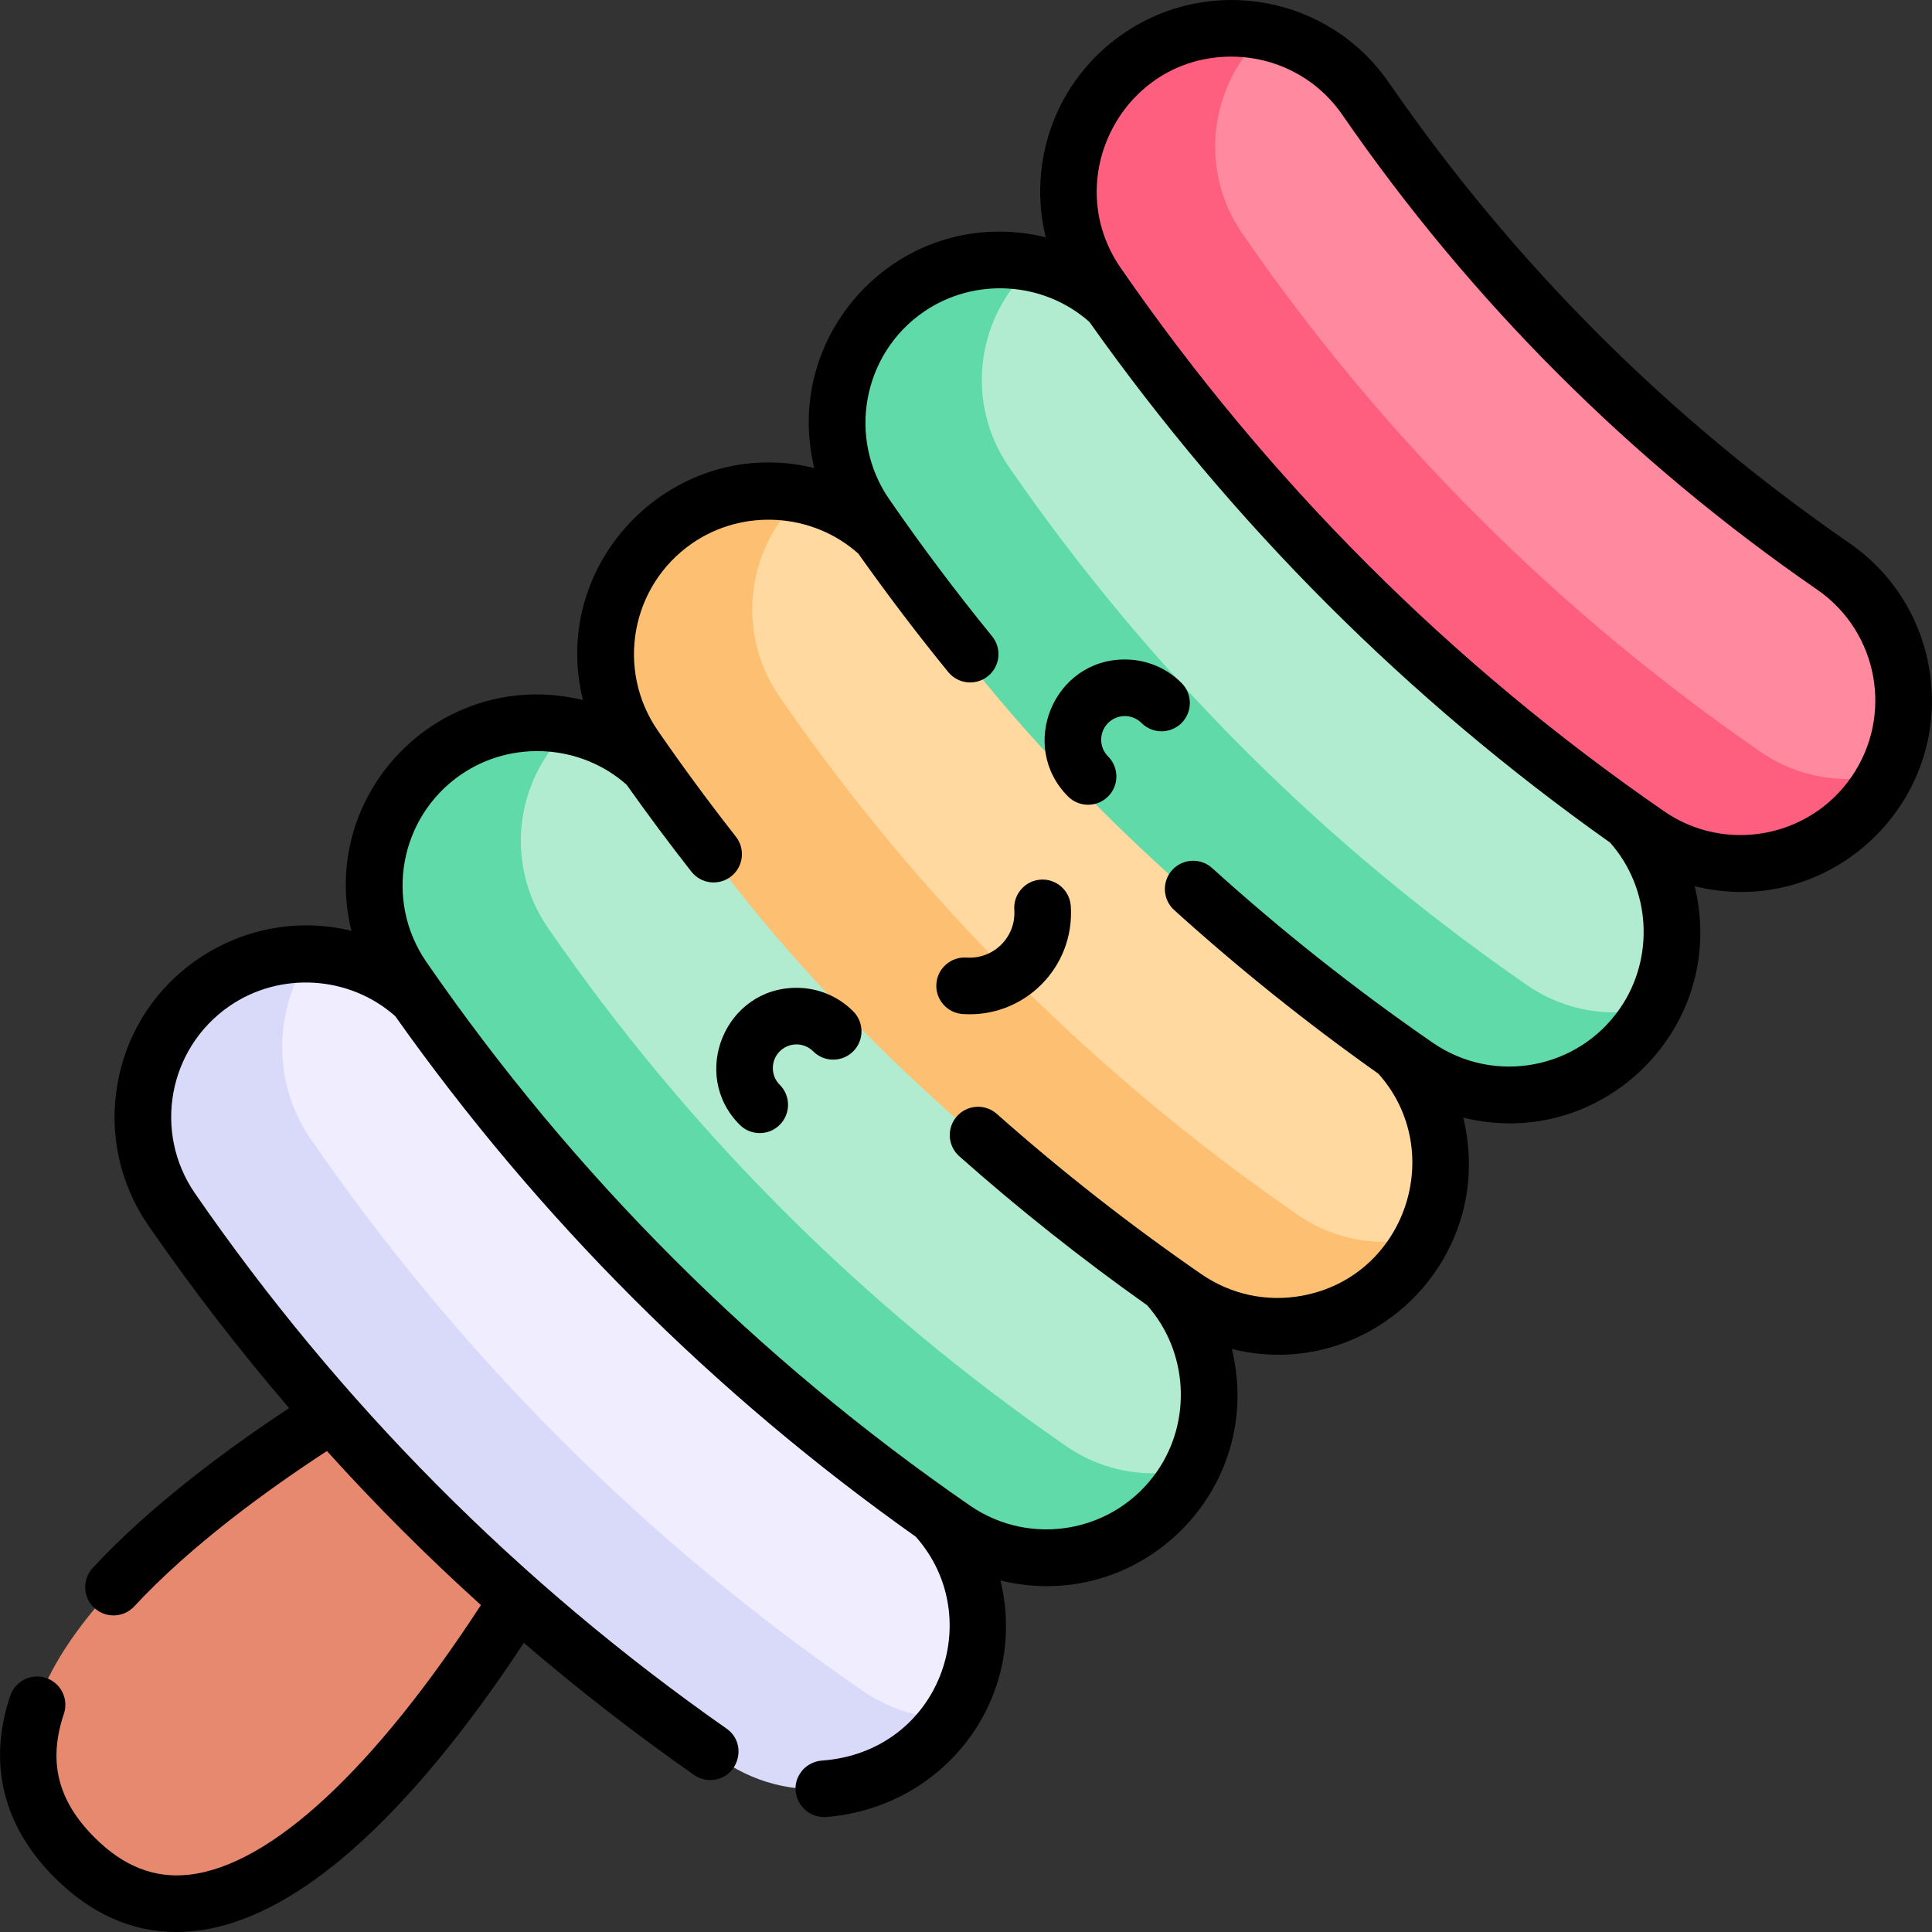 <svg id="Layer_1" enable-background="new 0 0 511.956 511.956" viewBox="0 0 511.956 511.956" xmlns="http://www.w3.org/2000/svg"><rect x="0" y="0" width="511.956" height="511.956" fill="#333333" stroke="none"/><g><g><path d="m137.222 424.043c-26.682 42.212-77.821 107.84-117.462 68.199s25.988-90.78 68.199-117.462c17.099-6.517 35.921-1.164 45.666 12.306 11.782 16.284 4.068 35.82 3.597 36.957z" fill="#e7896e"/><path d="m438.061 267.162v.01c-.1.22-.22.44-.34.65-.46.86-.95 1.7-1.48 2.53-5.83 7.23-30.38 17.31-129.52-64.6-123.71-102.21-32.99-135.41-32.99-135.41l-.26-.63c7.66 1.52 14.91 5.1 20.84 10.58 64.5 23.03 114.16 72.97 137.4 137.4 12.05 14.68 14.1 34.41 6.35 49.47z" fill="#b1ecd0"/><path d="m315.841 389.092c-68.133 20.946-137.079 5.014-173.44-40.199-33.303-41.41-54.92-125.428 9.181-156.401 7.368 1.597 14.348 5.137 20.09 10.44 66.885 17.895 119.364 69.88 137.4 137.399 12.109 13.111 14.969 32.621 6.769 48.761z" fill="#b1ecd0"/><path d="m315.841 389.092c-11.564 23.128-41.357 31.047-63.07 16.06-1.68-1.16-3.36-2.33-5.03-3.51-13.66.56-46.67-.03-78.5-21.271-57.63-38.439-58.87-109.489-58.88-116.119-18.24-21.719-12.931-50.991 7.51-65.101 10.24-7.06 22.45-9.1 33.71-6.66-15.08 13.45-18.14 36.34-6.37 53.4 37.197 53.915 83.425 100.12 137.33 137.33 10.11 6.981 22.27 8.741 33.3 5.871z" fill="#60daa8"/><path d="m377.161 327.772c-55.959 45.308-135.055-59.901-173.75-108.47-54.56-68.47 7.69-87.59 9.45-88.12 7.33 1.59 14.31 5.07 20.11 10.41 35.74 50.87 76.46 94.55 137.42 137.42 12.33 13.35 14.81 32.9 6.77 48.76z" fill="#ffd9a0"/><path d="m377.161 327.772c-11.037 22.642-40.997 31.296-63.07 16.06-100.724-69.501-134.28-130.88-142.72-141.279-28.011-34.514 2.46-79.83 41.53-71.38l-.01.01c-15.07 13.45-18.13 36.33-6.36 53.39 37.198 53.918 83.422 100.118 137.33 137.33 10.11 6.979 22.27 8.739 33.3 5.869z" fill="#fdc072"/><path d="m437.992 266.942c-11.037 22.642-40.997 31.296-63.07 16.06-100.724-69.501-134.28-130.88-142.72-141.279-28.011-34.514 2.46-79.83 41.53-71.38l-.01.01c-15.07 13.45-18.13 36.33-6.36 53.39 37.198 53.918 83.422 100.118 137.33 137.33 10.11 6.979 22.269 8.739 33.3 5.869z" fill="#60daa8"/><path d="m497.371 209.312c-7.08 7.76-33.54 16.79-126.81-64.55-116.86-101.9-38.15-134.99-35.08-136.22 10.36 2.23 19.92 8.26 26.42 17.67 33.57 48.64 75.25 90.33 123.89 123.89 19.34 13.35 24.41 39.67 11.58 59.21z" fill="#ff899f"/><path d="m499.827 205.106c-11.037 22.642-40.997 31.296-63.07 16.06-100.724-69.501-134.28-130.88-142.72-141.279-.975-1.201-1.96-2.84-3.2-4.641-22.076-31.954 6.31-75.049 44.73-66.739l-.01.01c-15.07 13.45-18.13 36.33-6.36 53.39 37.198 53.918 83.422 100.118 137.33 137.33 10.11 6.979 22.27 8.739 33.3 5.869z" fill="#ff5f7f"/><path d="m251.531 455.452-.05.061c-10.988 5.488-24.039 11.141-31.129 6.241-56.39-38.927-107.756-91.563-147.931-149.781-10.5-15.2-8.681-49.371 10.04-59.12 10.18.32 20.16 4.25 27.9 11.4 37.73 53.463 83.916 99.661 137.38 137.39 13.41 14.519 15.48 36.869 3.79 53.809z" fill="#efedff"/><path d="m251.481 455.512c-13.56 19.58-40.42 24.5-60.03 10.96-56.387-38.925-105.746-87.702-145.92-145.92-13.55-19.63-8.61-46.53 11.02-60.08 7.91-5.46 16.99-7.92 25.91-7.62-9.94 14.35-10.54 33.92-.04 49.12 38.916 56.395 87.711 105.737 145.92 145.92 7.09 4.899 15.13 7.38 23.14 7.62z" fill="#d9d9f9"/></g><g><path d="m511.094 176.466c-2.441-13.317-9.924-24.888-21.067-32.578-47.887-33.046-88.924-74.085-121.974-121.975-15.91-23.059-47.456-28.841-70.512-12.927-17.977 12.406-25.312 34.163-20.429 53.886-37.479-9.082-70.209 24.569-61.334 61.157-36.68-9.047-70.477 24.422-61.303 61.478-37.236-9.021-70.339 24.345-61.359 61.152-27.592-6.791-56.551 10.919-61.915 40.182-2.441 13.317.449 26.789 8.14 37.932 11.565 16.758 24.033 32.923 37.271 48.359-16.407 10.827-36.708 25.813-52.032 42.333-2.817 3.036-2.64 7.781.397 10.599 3.036 2.818 7.782 2.639 10.599-.397 14.894-16.053 35.097-30.751 51.05-41.163 13.101 14.492 26.324 27.715 40.815 40.816-28.493 43.743-55.838 69.055-77.338 71.449-9.199 1.027-17.396-2.203-25.06-9.868-9.774-9.773-12.353-20.183-8.113-32.757 1.323-3.925-.786-8.18-4.712-9.503-3.919-1.322-8.179.787-9.503 4.712-6.009 17.826-1.956 34.478 11.721 48.155 9.605 9.604 20.454 14.45 32.315 14.45 36.371 0 72.049-46.245 92.06-76.617 14.431 12.376 29.501 24.075 45.083 34.985 1.31.917 2.81 1.357 4.295 1.357 7.316 0 10.302-9.449 4.309-13.645-55.162-38.625-102.561-86.361-140.811-141.784-11.205-16.234-7.133-38.441 9.102-49.645 13.435-9.269 31.79-8.121 43.935 2.653 38.005 53.654 84.298 99.948 137.951 137.953 19.05 21.474 6.366 57.003-24.816 59.312-2.414.134-4.704 1.566-5.779 3.325-3.5 5.092.594 12.146 6.992 11.619 31.604-2.607 53.507-31.86 46.04-62.679 36.715 9.091 70.381-23.916 61.323-61.318 36.668 9.077 70.391-23.857 61.318-61.319 36.741 9.094 70.373-23.939 61.322-61.318 35.962 8.898 68.602-22.468 62.019-58.371zm-81.804 90.731c-11.2 16.232-33.403 20.31-49.645 9.103-20.468-14.126-40.129-29.694-58.436-46.27-3.07-2.78-7.812-2.546-10.594.525-2.78 3.07-2.545 7.813.525 10.594 17.043 15.432 35.235 29.998 54.143 43.394 18.241 20.507 7.257 53.762-20.25 58.808-9.376 1.719-18.861-.315-26.708-5.731-18.887-13.034-37.112-27.316-54.171-42.447-3.098-2.75-7.838-2.465-10.587.634s-2.466 7.839.634 10.587c15.749 13.971 32.471 27.225 49.779 39.486 10.791 12.146 11.947 30.518 2.671 43.958-11.183 16.205-33.379 20.329-49.645 9.102-56.504-38.995-105.009-87.5-144.004-144.004-11.205-16.234-7.133-38.441 9.102-49.645 13.443-9.278 31.812-8.123 43.956 2.666 5.535 7.814 11.277 15.533 17.144 23.011 2.557 3.259 7.271 3.827 10.53 1.271 3.259-2.558 3.827-7.271 1.271-10.53-7.134-9.091-14.093-18.542-20.683-28.091-11.204-16.235-7.134-38.441 9.102-49.645 13.461-9.29 31.865-8.115 44.011 2.718 7.608 10.736 15.589 21.279 23.835 31.392 2.617 3.21 7.342 3.691 10.552 1.073 3.21-2.617 3.691-7.342 1.073-10.552-9.495-11.646-18.665-23.861-27.254-36.305-11.178-16.197-7.095-38.469 9.101-49.646 13.433-9.27 31.788-8.121 43.935 2.651 38.008 53.659 84.311 99.962 137.972 137.968 10.765 12.142 11.91 30.494 2.641 43.925zm61.319-61.318c-11.177 16.195-33.446 20.281-49.646 9.102-56.507-38.998-105.004-87.495-144.003-144.002-16.256-23.553.567-55.974 29.3-55.974 11.549 0 22.587 5.485 29.447 15.428 34.086 49.393 76.411 91.718 125.8 125.801 16.236 11.205 20.307 33.409 9.102 49.645z"/><path d="m211.054 261.759c-18.897 0-28.343 22.995-15.037 36.302 2.929 2.929 7.677 2.93 10.606.001 2.93-2.929 2.93-7.678.001-10.606-2.442-2.443-2.442-6.418 0-8.86 2.447-2.449 6.411-2.449 8.859-.001 2.929 2.929 7.678 2.93 10.606.001 2.93-2.929 2.93-7.678.001-10.606-4.015-4.019-9.355-6.231-15.036-6.231z"/><path d="m298.06 174.753c-18.897 0-28.343 22.995-15.037 36.302 2.929 2.929 7.677 2.93 10.606.001 2.93-2.929 2.93-7.678.001-10.606-2.442-2.443-2.442-6.418 0-8.86 2.447-2.449 6.411-2.449 8.859-.001 2.929 2.929 7.678 2.93 10.606.001 2.93-2.929 2.93-7.678.001-10.606-4.015-4.018-9.355-6.231-15.036-6.231z"/><path d="m275.745 233.091c-4.133.284-7.252 3.863-6.969 7.996.494 7.205-5.476 13.155-12.653 12.653-4.13-.268-7.712 2.837-7.996 6.969-.283 4.133 2.836 7.712 6.969 7.996 16.276 1.107 29.762-12.37 28.645-28.645-.284-4.133-3.863-7.251-7.996-6.969z"/></g></g><g/><g/><g/><g/><g/><g/><g/><g/><g/><g/><g/><g/><g/><g/><g/></svg>